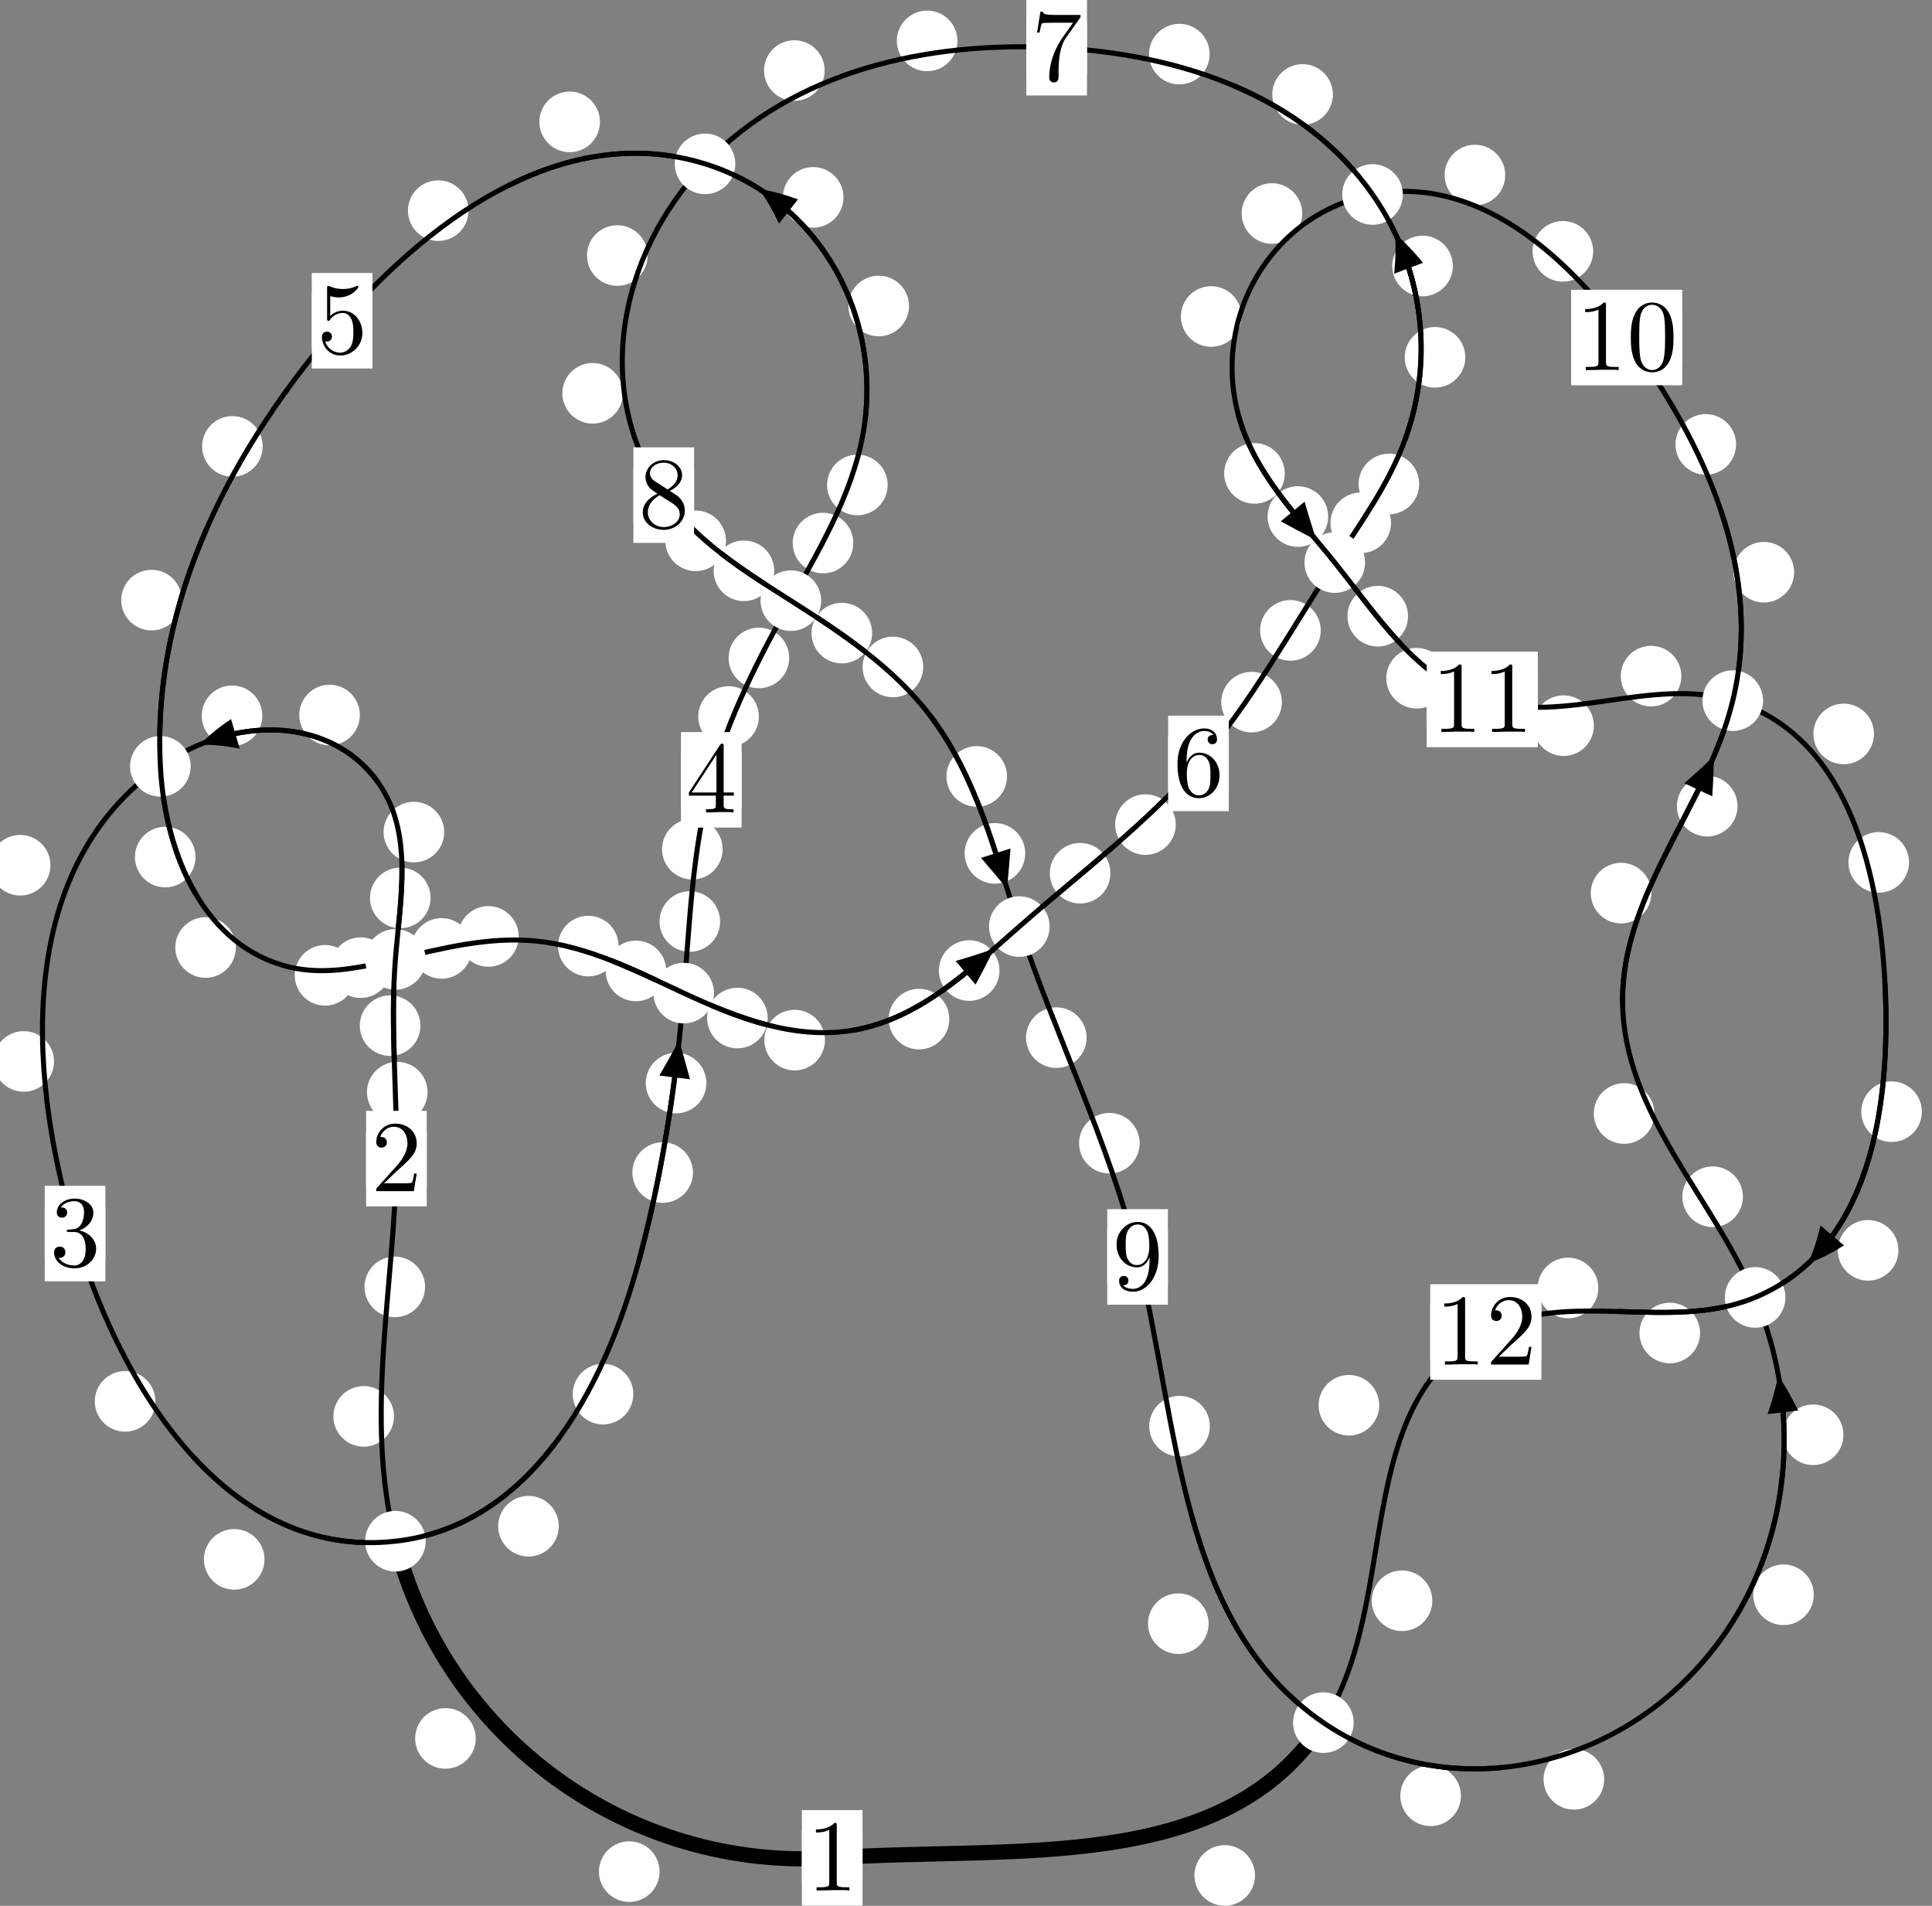 <?xml version="1.0"?>
<!-- Created by MetaPost 1.999 on 2021.07.06:0000 -->
<svg version="1.1" xmlns="http://www.w3.org/2000/svg" xmlns:xlink="http://www.w3.org/1999/xlink" width="190.568" height="187.962" viewBox="0 0 190.568 187.962">
<rect x="0" y="0" width="190.568" height="187.962" fill="#808080" stroke="none"/>
<!-- Original BoundingBox: -39.999023 -35.954391 150.569183 152.007599 -->
  <defs>
    <g transform="scale(0.01,0.01)" id="GLYPHcmr10_48">
      <path style="fill-rule: evenodd;" d="M460 -320C460 -400,455 -480,420 -554C374 -650,292 -666,250 -666C190 -666,117 -640,76 -547C44 -478,39 -400,39 -320C39 -245,43 -155,84 -79C127 2,200 22,249 22C303 22,379 1,423 -94C455 -163,460 -241,460 -320M249 -0C210 -0,151 -25,133 -121C122 -181,122 -273,122 -332C122 -396,122 -462,130 -516C149 -635,224 -644,249 -644C282 -644,348 -626,367 -527C377 -471,377 -395,377 -332C377 -257,377 -189,366 -125C351 -30,294 -0,249 -0"></path>
    </g>
    <g transform="scale(0.01,0.01)" id="GLYPHcmr10_49">
      <path style="fill-rule: evenodd;" d="M294 -640C294 -664,294 -666,271 -666C209 -602,121 -602,89 -602L89 -571C109 -571,168 -571,220 -597L220 -79C220 -43,217 -31,127 -31L95 -31L95 -0L257 -0L130 -3L217 -3L257 -3L297 -3L384 -3L419 -0L419 -31L387 -31C297 -31,294 -42,294 -79"></path>
    </g>
    <g transform="scale(0.01,0.01)" id="GLYPHcmr10_50">
      <path style="fill-rule: evenodd;" d="M127 -77L233 -180C389 -318,449 -372,449 -472C449 -586,359 -666,237 -666C124 -666,50 -574,50 -485C50 -429,100 -429,103 -429C120 -429,155 -441,155 -482C155 -508,137 -534,102 -534C94 -534,92 -534,89 -533C112 -598,166 -635,224 -635C315 -635,358 -554,358 -472C358 -392,308 -313,253 -251L61 -37C50 -26,50 -24,50 -0L421 -0L449 -174L424 -174C419 -144,412 -100,402 -85C395 -77,329 -77,307 -77"></path>
    </g>
    <g transform="scale(0.01,0.01)" id="GLYPHcmr10_51">
      <path style="fill-rule: evenodd;" d="M290 -352C372 -379,430 -449,430 -528C430 -610,342 -666,246 -666C145 -666,69 -606,69 -530C69 -497,91 -478,120 -478C151 -478,171 -500,171 -529C171 -579,124 -579,109 -579C140 -628,206 -641,242 -641C283 -641,338 -619,338 -529C338 -517,336 -459,310 -415C280 -367,246 -364,221 -363C213 -362,189 -360,182 -360C174 -359,167 -358,167 -348C167 -337,174 -337,191 -337L235 -337C317 -337,354 -269,354 -171C354 -35,285 -6,241 -6C198 -6,123 -23,88 -82C123 -77,154 -99,154 -137C154 -173,127 -193,98 -193C74 -193,42 -179,42 -135C42 -44,135 22,244 22C366 22,457 -69,457 -171C457 -253,394 -331,290 -352"></path>
    </g>
    <g transform="scale(0.01,0.01)" id="GLYPHcmr10_52">
      <path style="fill-rule: evenodd;" d="M294 -165L294 -78C294 -42,292 -31,218 -31L197 -31L197 -0L332 -0L238 -3L290 -3L332 -3L374 -3L427 -3L468 -0L468 -31L447 -31C373 -31,371 -42,371 -78L371 -165L471 -165L471 -196L371 -196L371 -651C371 -671,371 -677,355 -677C346 -677,343 -677,335 -665L28 -196L28 -165M300 -196L56 -196L300 -569"></path>
    </g>
    <g transform="scale(0.01,0.01)" id="GLYPHcmr10_53">
      <path style="fill-rule: evenodd;" d="M449 -201C449 -320,367 -420,259 -420C211 -420,168 -404,132 -369L132 -564C152 -558,185 -551,217 -551C340 -551,410 -642,410 -655C410 -661,407 -666,400 -666C399 -666,397 -666,392 -663C372 -654,323 -634,256 -634C216 -634,170 -641,123 -662C115 -665,113 -665,111 -665C101 -665,101 -657,101 -641L101 -345C101 -327,101 -319,115 -319C122 -319,124 -322,128 -328C139 -344,176 -398,257 -398C309 -398,334 -352,342 -334C358 -297,360 -258,360 -208C360 -173,360 -113,336 -71C312 -32,275 -6,229 -6C156 -6,99 -59,82 -118C85 -117,88 -116,99 -116C132 -116,149 -141,149 -165C149 -189,132 -214,99 -214C85 -214,50 -207,50 -161C50 -75,119 22,231 22C347 22,449 -74,449 -201"></path>
    </g>
    <g transform="scale(0.01,0.01)" id="GLYPHcmr10_54">
      <path style="fill-rule: evenodd;" d="M132 -328L132 -352C132 -605,256 -641,307 -641C331 -641,373 -635,395 -601C380 -601,340 -601,340 -556C340 -525,364 -510,386 -510C402 -510,432 -519,432 -558C432 -618,388 -666,305 -666C177 -666,42 -537,42 -316C42 -49,158 22,251 22C362 22,457 -72,457 -204C457 -331,368 -427,257 -427C189 -427,152 -376,132 -328M251 -6C188 -6,158 -66,152 -81C134 -128,134 -208,134 -226C134 -304,166 -404,256 -404C272 -404,318 -404,349 -342C367 -305,367 -254,367 -205C367 -157,367 -107,350 -71C320 -11,274 -6,251 -6"></path>
    </g>
    <g transform="scale(0.01,0.01)" id="GLYPHcmr10_55">
      <path style="fill-rule: evenodd;" d="M476 -609C485 -621,485 -623,485 -644L242 -644C120 -644,118 -657,114 -676L89 -676L56 -470L81 -470C84 -486,93 -549,106 -561C113 -567,191 -567,204 -567L411 -567C400 -551,321 -442,299 -409C209 -274,176 -135,176 -33C176 -23,176 22,222 22C268 22,268 -23,268 -33L268 -84C268 -139,271 -194,279 -248C283 -271,297 -357,341 -419"></path>
    </g>
    <g transform="scale(0.01,0.01)" id="GLYPHcmr10_56">
      <path style="fill-rule: evenodd;" d="M163 -457C117 -487,113 -521,113 -538C113 -599,178 -641,249 -641C322 -641,386 -589,386 -517C386 -460,347 -412,287 -377M309 -362C381 -399,430 -451,430 -517C430 -609,341 -666,250 -666C150 -666,69 -592,69 -499C69 -481,71 -436,113 -389C124 -377,161 -352,186 -335C128 -306,42 -250,42 -151C42 -45,144 22,249 22C362 22,457 -61,457 -168C457 -204,446 -249,408 -291C389 -312,373 -322,309 -362M209 -320L332 -242C360 -223,407 -193,407 -132C407 -58,332 -6,250 -6C164 -6,92 -68,92 -151C92 -209,124 -273,209 -320"></path>
    </g>
    <g transform="scale(0.01,0.01)" id="GLYPHcmr10_57">
      <path style="fill-rule: evenodd;" d="M367 -318L367 -286C367 -52,263 -6,205 -6C188 -6,134 -8,107 -42C151 -42,159 -71,159 -88C159 -119,135 -134,113 -134C97 -134,67 -125,67 -86C67 -19,121 22,206 22C335 22,457 -114,457 -329C457 -598,342 -666,253 -666C198 -666,149 -648,106 -603C65 -558,42 -516,42 -441C42 -316,130 -218,242 -218C303 -218,344 -260,367 -318M243 -241C227 -241,181 -241,150 -304C132 -341,132 -391,132 -440C132 -494,132 -541,153 -578C180 -628,218 -641,253 -641C299 -641,332 -607,349 -562C361 -530,365 -467,365 -421C365 -338,331 -241,243 -241"></path>
    </g>
  </defs>
  <path d="M65.056 184.587C65.056 183.795,64.741 183.034,64.181 182.474C63.62 181.914,62.86 181.599,62.068 181.599C61.275 181.599,60.515 181.914,59.954 182.474C59.394 183.034,59.079 183.795,59.079 184.587C59.079 185.38,59.394 186.14,59.954 186.701C60.515 187.261,61.275 187.576,62.068 187.576C62.86 187.576,63.62 187.261,64.181 186.701C64.741 186.14,65.056 185.38,65.056 184.587Z" style="fill: rgb(100%,100%,100%);stroke: none;"></path>
  <path d="M85.075 183.23C85.075 182.437,84.76 181.677,84.199 181.117C83.639 180.556,82.879 180.241,82.086 180.241C81.293 180.241,80.533 180.556,79.973 181.117C79.412 181.677,79.097 182.437,79.097 183.23C79.097 184.023,79.412 184.783,79.973 185.343C80.533 185.904,81.293 186.219,82.086 186.219C82.879 186.219,83.639 185.904,84.199 185.343C84.76 184.783,85.075 184.023,85.075 183.23Z" style="fill: rgb(100%,100%,100%);stroke: none;"></path>
  <path d="M38.862 139.689C38.862 138.896,38.547 138.136,37.987 137.575C37.426 137.015,36.666 136.7,35.873 136.7C35.081 136.7,34.321 137.015,33.76 137.575C33.2 138.136,32.885 138.896,32.885 139.689C32.885 140.481,33.2 141.242,33.76 141.802C34.321 142.363,35.081 142.677,35.873 142.677C36.666 142.677,37.426 142.363,37.987 141.802C38.547 141.242,38.862 140.481,38.862 139.689Z" style="fill: rgb(100%,100%,100%);stroke: none;"></path>
  <path d="M46.927 171.447C46.927 170.654,46.612 169.894,46.052 169.334C45.492 168.773,44.731 168.458,43.939 168.458C43.146 168.458,42.386 168.773,41.825 169.334C41.265 169.894,40.95 170.654,40.95 171.447C40.95 172.24,41.265 173,41.825 173.56C42.386 174.121,43.146 174.436,43.939 174.436C44.731 174.436,45.492 174.121,46.052 173.56C46.612 173,46.927 172.24,46.927 171.447Z" style="fill: rgb(100%,100%,100%);stroke: none;"></path>
  <path d="M42.174 107.712C42.174 106.92,41.859 106.16,41.298 105.599C40.738 105.039,39.978 104.724,39.185 104.724C38.392 104.724,37.632 105.039,37.072 105.599C36.511 106.16,36.196 106.92,36.196 107.712C36.196 108.505,36.511 109.265,37.072 109.826C37.632 110.386,38.392 110.701,39.185 110.701C39.978 110.701,40.738 110.386,41.298 109.826C41.859 109.265,42.174 108.505,42.174 107.712Z" style="fill: rgb(100%,100%,100%);stroke: none;"></path>
  <path d="M41.929 126.919C41.929 126.126,41.615 125.366,41.054 124.805C40.494 124.245,39.733 123.93,38.941 123.93C38.148 123.93,37.388 124.245,36.827 124.805C36.267 125.366,35.952 126.126,35.952 126.919C35.952 127.711,36.267 128.471,36.827 129.032C37.388 129.592,38.148 129.907,38.941 129.907C39.733 129.907,40.494 129.592,41.054 129.032C41.615 128.471,41.929 127.711,41.929 126.919Z" style="fill: rgb(100%,100%,100%);stroke: none;"></path>
  <path d="M42.472 88.553C42.472 87.76,42.157 87,41.597 86.44C41.036 85.879,40.276 85.564,39.483 85.564C38.691 85.564,37.93 85.879,37.37 86.44C36.81 87,36.495 87.76,36.495 88.553C36.495 89.346,36.81 90.106,37.37 90.666C37.93 91.227,38.691 91.542,39.483 91.542C40.276 91.542,41.036 91.227,41.597 90.666C42.157 90.106,42.472 89.346,42.472 88.553Z" style="fill: rgb(100%,100%,100%);stroke: none;"></path>
  <path d="M41.468 101.155C41.468 100.362,41.153 99.602,40.593 99.041C40.032 98.481,39.272 98.166,38.479 98.166C37.687 98.166,36.926 98.481,36.366 99.041C35.805 99.602,35.491 100.362,35.491 101.155C35.491 101.947,35.805 102.708,36.366 103.268C36.926 103.829,37.687 104.143,38.479 104.143C39.272 104.143,40.032 103.829,40.593 103.268C41.153 102.708,41.468 101.947,41.468 101.155Z" style="fill: rgb(100%,100%,100%);stroke: none;"></path>
  <path d="M35.496 70.518C35.496 69.725,35.181 68.965,34.621 68.404C34.06 67.844,33.3 67.529,32.507 67.529C31.715 67.529,30.955 67.844,30.394 68.404C29.834 68.965,29.519 69.725,29.519 70.518C29.519 71.31,29.834 72.071,30.394 72.631C30.955 73.191,31.715 73.506,32.507 73.506C33.3 73.506,34.06 73.191,34.621 72.631C35.181 72.071,35.496 71.31,35.496 70.518Z" style="fill: rgb(100%,100%,100%);stroke: none;"></path>
  <path d="M43.812 82.066C43.812 81.273,43.498 80.513,42.937 79.952C42.377 79.392,41.616 79.077,40.824 79.077C40.031 79.077,39.271 79.392,38.71 79.952C38.15 80.513,37.835 81.273,37.835 82.066C37.835 82.858,38.15 83.619,38.71 84.179C39.271 84.74,40.031 85.054,40.824 85.054C41.616 85.054,42.377 84.74,42.937 84.179C43.498 83.619,43.812 82.858,43.812 82.066Z" style="fill: rgb(100%,100%,100%);stroke: none;"></path>
  <path d="M4.978 85.332C4.978 84.539,4.664 83.779,4.103 83.218C3.543 82.658,2.782 82.343,1.99 82.343C1.197 82.343,0.437 82.658,-0.124 83.218C-0.684 83.779,-0.999 84.539,-0.999 85.332C-0.999 86.124,-0.684 86.885,-0.124 87.445C0.437 88.005,1.197 88.32,1.99 88.32C2.782 88.32,3.543 88.005,4.103 87.445C4.664 86.885,4.978 86.124,4.978 85.332Z" style="fill: rgb(100%,100%,100%);stroke: none;"></path>
  <path d="M25.877 70.595C25.877 69.803,25.562 69.042,25.002 68.482C24.441 67.921,23.681 67.606,22.889 67.606C22.096 67.606,21.336 67.921,20.775 68.482C20.215 69.042,19.9 69.803,19.9 70.595C19.9 71.388,20.215 72.148,20.775 72.709C21.336 73.269,22.096 73.584,22.889 73.584C23.681 73.584,24.441 73.269,25.002 72.709C25.562 72.148,25.877 71.388,25.877 70.595Z" style="fill: rgb(100%,100%,100%);stroke: none;"></path>
  <path d="M15.327 138.208C15.327 137.415,15.012 136.655,14.452 136.094C13.891 135.534,13.131 135.219,12.339 135.219C11.546 135.219,10.786 135.534,10.225 136.094C9.665 136.655,9.35 137.415,9.35 138.208C9.35 139,9.665 139.761,10.225 140.321C10.786 140.882,11.546 141.196,12.339 141.196C13.131 141.196,13.891 140.882,14.452 140.321C15.012 139.761,15.327 139,15.327 138.208Z" style="fill: rgb(100%,100%,100%);stroke: none;"></path>
  <path d="M5.327 104.681C5.327 103.889,5.013 103.129,4.452 102.568C3.892 102.008,3.131 101.693,2.339 101.693C1.546 101.693,0.786 102.008,0.225 102.568C-0.335 103.129,-0.65 103.889,-0.65 104.681C-0.65 105.474,-0.335 106.234,0.225 106.795C0.786 107.355,1.546 107.67,2.339 107.67C3.131 107.67,3.892 107.355,4.452 106.795C5.013 106.234,5.327 105.474,5.327 104.681Z" style="fill: rgb(100%,100%,100%);stroke: none;"></path>
  <path d="M55.116 150.522C55.116 149.729,54.801 148.969,54.241 148.408C53.68 147.848,52.92 147.533,52.127 147.533C51.335 147.533,50.574 147.848,50.014 148.408C49.453 148.969,49.138 149.729,49.138 150.522C49.138 151.314,49.453 152.074,50.014 152.635C50.574 153.195,51.335 153.51,52.127 153.51C52.92 153.51,53.68 153.195,54.241 152.635C54.801 152.074,55.116 151.314,55.116 150.522Z" style="fill: rgb(100%,100%,100%);stroke: none;"></path>
  <path d="M26.089 153.791C26.089 152.998,25.774 152.238,25.213 151.677C24.653 151.117,23.893 150.802,23.1 150.802C22.307 150.802,21.547 151.117,20.987 151.677C20.426 152.238,20.111 152.998,20.111 153.791C20.111 154.583,20.426 155.343,20.987 155.904C21.547 156.464,22.307 156.779,23.1 156.779C23.893 156.779,24.653 156.464,25.213 155.904C25.774 155.343,26.089 154.583,26.089 153.791Z" style="fill: rgb(100%,100%,100%);stroke: none;"></path>
  <path d="M68.352 115.641C68.352 114.849,68.037 114.089,67.476 113.528C66.916 112.968,66.156 112.653,65.363 112.653C64.57 112.653,63.81 112.968,63.25 113.528C62.689 114.089,62.374 114.849,62.374 115.641C62.374 116.434,62.689 117.194,63.25 117.755C63.81 118.315,64.57 118.63,65.363 118.63C66.156 118.63,66.916 118.315,67.476 117.755C68.037 117.194,68.352 116.434,68.352 115.641Z" style="fill: rgb(100%,100%,100%);stroke: none;"></path>
  <path d="M62.47 137.495C62.47 136.702,62.155 135.942,61.594 135.382C61.034 134.821,60.274 134.506,59.481 134.506C58.688 134.506,57.928 134.821,57.368 135.382C56.807 135.942,56.492 136.702,56.492 137.495C56.492 138.288,56.807 139.048,57.368 139.608C57.928 140.169,58.688 140.484,59.481 140.484C60.274 140.484,61.034 140.169,61.594 139.608C62.155 139.048,62.47 138.288,62.47 137.495Z" style="fill: rgb(100%,100%,100%);stroke: none;"></path>
  <path d="M71.031 90.884C71.031 90.092,70.716 89.331,70.156 88.771C69.595 88.21,68.835 87.896,68.043 87.896C67.25 87.896,66.49 88.21,65.929 88.771C65.369 89.331,65.054 90.092,65.054 90.884C65.054 91.677,65.369 92.437,65.929 92.998C66.49 93.558,67.25 93.873,68.043 93.873C68.835 93.873,69.595 93.558,70.156 92.998C70.716 92.437,71.031 91.677,71.031 90.884Z" style="fill: rgb(100%,100%,100%);stroke: none;"></path>
  <path d="M69.676 106.816C69.676 106.023,69.361 105.263,68.8 104.703C68.24 104.142,67.48 103.827,66.687 103.827C65.894 103.827,65.134 104.142,64.574 104.703C64.013 105.263,63.698 106.023,63.698 106.816C63.698 107.609,64.013 108.369,64.574 108.929C65.134 109.49,65.894 109.805,66.687 109.805C67.48 109.805,68.24 109.49,68.8 108.929C69.361 108.369,69.676 107.609,69.676 106.816Z" style="fill: rgb(100%,100%,100%);stroke: none;"></path>
  <path d="M74.853 70.665C74.853 69.873,74.538 69.112,73.977 68.552C73.417 67.991,72.656 67.676,71.864 67.676C71.071 67.676,70.311 67.991,69.75 68.552C69.19 69.112,68.875 69.873,68.875 70.665C68.875 71.458,69.19 72.218,69.75 72.779C70.311 73.339,71.071 73.654,71.864 73.654C72.656 73.654,73.417 73.339,73.977 72.779C74.538 72.218,74.853 71.458,74.853 70.665Z" style="fill: rgb(100%,100%,100%);stroke: none;"></path>
  <path d="M71.28 83.75C71.28 82.958,70.965 82.198,70.405 81.637C69.844 81.077,69.084 80.762,68.292 80.762C67.499 80.762,66.739 81.077,66.178 81.637C65.618 82.198,65.303 82.958,65.303 83.75C65.303 84.543,65.618 85.303,66.178 85.864C66.739 86.424,67.499 86.739,68.292 86.739C69.084 86.739,69.844 86.424,70.405 85.864C70.965 85.303,71.28 84.543,71.28 83.75Z" style="fill: rgb(100%,100%,100%);stroke: none;"></path>
  <path d="M84.167 53.557C84.167 52.764,83.852 52.004,83.292 51.444C82.732 50.883,81.971 50.568,81.179 50.568C80.386 50.568,79.626 50.883,79.065 51.444C78.505 52.004,78.19 52.764,78.19 53.557C78.19 54.35,78.505 55.11,79.065 55.67C79.626 56.231,80.386 56.546,81.179 56.546C81.971 56.546,82.732 56.231,83.292 55.67C83.852 55.11,84.167 54.35,84.167 53.557Z" style="fill: rgb(100%,100%,100%);stroke: none;"></path>
  <path d="M77.844 64.887C77.844 64.094,77.529 63.334,76.969 62.774C76.408 62.213,75.648 61.898,74.856 61.898C74.063 61.898,73.303 62.213,72.742 62.774C72.182 63.334,71.867 64.094,71.867 64.887C71.867 65.68,72.182 66.44,72.742 67C73.303 67.561,74.063 67.876,74.856 67.876C75.648 67.876,76.408 67.561,76.969 67C77.529 66.44,77.844 65.68,77.844 64.887Z" style="fill: rgb(100%,100%,100%);stroke: none;"></path>
  <path d="M89.663 30.178C89.663 29.386,89.348 28.625,88.787 28.065C88.227 27.505,87.467 27.19,86.674 27.19C85.881 27.19,85.121 27.505,84.561 28.065C84 28.625,83.685 29.386,83.685 30.178C83.685 30.971,84 31.731,84.561 32.292C85.121 32.852,85.881 33.167,86.674 33.167C87.467 33.167,88.227 32.852,88.787 32.292C89.348 31.731,89.663 30.971,89.663 30.178Z" style="fill: rgb(100%,100%,100%);stroke: none;"></path>
  <path d="M87.558 47.829C87.558 47.036,87.243 46.276,86.683 45.716C86.122 45.155,85.362 44.84,84.569 44.84C83.777 44.84,83.016 45.155,82.456 45.716C81.896 46.276,81.581 47.036,81.581 47.829C81.581 48.622,81.896 49.382,82.456 49.942C83.016 50.503,83.777 50.818,84.569 50.818C85.362 50.818,86.122 50.503,86.683 49.942C87.243 49.382,87.558 48.622,87.558 47.829Z" style="fill: rgb(100%,100%,100%);stroke: none;"></path>
  <path d="M59.179 12.02C59.179 11.227,58.864 10.467,58.304 9.906C57.743 9.346,56.983 9.031,56.191 9.031C55.398 9.031,54.638 9.346,54.077 9.906C53.517 10.467,53.202 11.227,53.202 12.02C53.202 12.812,53.517 13.573,54.077 14.133C54.638 14.694,55.398 15.009,56.191 15.009C56.983 15.009,57.743 14.694,58.304 14.133C58.864 13.573,59.179 12.812,59.179 12.02Z" style="fill: rgb(100%,100%,100%);stroke: none;"></path>
  <path d="M83.2 19.467C83.2 18.674,82.885 17.914,82.324 17.353C81.764 16.793,81.004 16.478,80.211 16.478C79.418 16.478,78.658 16.793,78.098 17.353C77.537 17.914,77.222 18.674,77.222 19.467C77.222 20.259,77.537 21.019,78.098 21.58C78.658 22.14,79.418 22.455,80.211 22.455C81.004 22.455,81.764 22.14,82.324 21.58C82.885 21.019,83.2 20.259,83.2 19.467Z" style="fill: rgb(100%,100%,100%);stroke: none;"></path>
  <path d="M25.912 44.026C25.912 43.233,25.597 42.473,25.037 41.912C24.476 41.352,23.716 41.037,22.923 41.037C22.131 41.037,21.37 41.352,20.81 41.912C20.249 42.473,19.934 43.233,19.934 44.026C19.934 44.818,20.249 45.578,20.81 46.139C21.37 46.699,22.131 47.014,22.923 47.014C23.716 47.014,24.476 46.699,25.037 46.139C25.597 45.578,25.912 44.818,25.912 44.026Z" style="fill: rgb(100%,100%,100%);stroke: none;"></path>
  <path d="M46.216 20.774C46.216 19.982,45.901 19.222,45.341 18.661C44.78 18.101,44.02 17.786,43.227 17.786C42.435 17.786,41.674 18.101,41.114 18.661C40.553 19.222,40.239 19.982,40.239 20.774C40.239 21.567,40.553 22.327,41.114 22.888C41.674 23.448,42.435 23.763,43.227 23.763C44.02 23.763,44.78 23.448,45.341 22.888C45.901 22.327,46.216 21.567,46.216 20.774Z" style="fill: rgb(100%,100%,100%);stroke: none;"></path>
  <path d="M19.286 84.527C19.286 83.735,18.971 82.975,18.41 82.414C17.85 81.854,17.089 81.539,16.297 81.539C15.504 81.539,14.744 81.854,14.183 82.414C13.623 82.975,13.308 83.735,13.308 84.527C13.308 85.32,13.623 86.08,14.183 86.641C14.744 87.201,15.504 87.516,16.297 87.516C17.089 87.516,17.85 87.201,18.41 86.641C18.971 86.08,19.286 85.32,19.286 84.527Z" style="fill: rgb(100%,100%,100%);stroke: none;"></path>
  <path d="M17.935 59.184C17.935 58.392,17.62 57.632,17.06 57.071C16.499 56.511,15.739 56.196,14.946 56.196C14.154 56.196,13.393 56.511,12.833 57.071C12.272 57.632,11.957 58.392,11.957 59.184C11.957 59.977,12.272 60.737,12.833 61.298C13.393 61.858,14.154 62.173,14.946 62.173C15.739 62.173,16.499 61.858,17.06 61.298C17.62 60.737,17.935 59.977,17.935 59.184Z" style="fill: rgb(100%,100%,100%);stroke: none;"></path>
  <path d="M35.05 96.19C35.05 95.398,34.735 94.637,34.175 94.077C33.614 93.517,32.854 93.202,32.061 93.202C31.269 93.202,30.509 93.517,29.948 94.077C29.388 94.637,29.073 95.398,29.073 96.19C29.073 96.983,29.388 97.743,29.948 98.304C30.509 98.864,31.269 99.179,32.061 99.179C32.854 99.179,33.614 98.864,34.175 98.304C34.735 97.743,35.05 96.983,35.05 96.19Z" style="fill: rgb(100%,100%,100%);stroke: none;"></path>
  <path d="M23.267 93.447C23.267 92.654,22.952 91.894,22.392 91.334C21.831 90.773,21.071 90.458,20.279 90.458C19.486 90.458,18.726 90.773,18.165 91.334C17.605 91.894,17.29 92.654,17.29 93.447C17.29 94.24,17.605 95,18.165 95.56C18.726 96.121,19.486 96.436,20.279 96.436C21.071 96.436,21.831 96.121,22.392 95.56C22.952 95,23.267 94.24,23.267 93.447Z" style="fill: rgb(100%,100%,100%);stroke: none;"></path>
  <path d="M46.548 93.534C46.548 92.742,46.233 91.982,45.672 91.421C45.112 90.861,44.352 90.546,43.559 90.546C42.766 90.546,42.006 90.861,41.446 91.421C40.885 91.982,40.57 92.742,40.57 93.534C40.57 94.327,40.885 95.087,41.446 95.648C42.006 96.208,42.766 96.523,43.559 96.523C44.352 96.523,45.112 96.208,45.672 95.648C46.233 95.087,46.548 94.327,46.548 93.534Z" style="fill: rgb(100%,100%,100%);stroke: none;"></path>
  <path d="M38.571 95.432C38.571 94.639,38.256 93.879,37.696 93.319C37.135 92.758,36.375 92.443,35.583 92.443C34.79 92.443,34.03 92.758,33.469 93.319C32.909 93.879,32.594 94.639,32.594 95.432C32.594 96.225,32.909 96.985,33.469 97.545C34.03 98.106,34.79 98.421,35.583 98.421C36.375 98.421,37.135 98.106,37.696 97.545C38.256 96.985,38.571 96.225,38.571 95.432Z" style="fill: rgb(100%,100%,100%);stroke: none;"></path>
  <path d="M61.017 93.305C61.017 92.513,60.702 91.753,60.142 91.192C59.581 90.632,58.821 90.317,58.028 90.317C57.236 90.317,56.476 90.632,55.915 91.192C55.355 91.753,55.04 92.513,55.04 93.305C55.04 94.098,55.355 94.858,55.915 95.419C56.476 95.979,57.236 96.294,58.028 96.294C58.821 96.294,59.581 95.979,60.142 95.419C60.702 94.858,61.017 94.098,61.017 93.305Z" style="fill: rgb(100%,100%,100%);stroke: none;"></path>
  <path d="M51.16 92.353C51.16 91.56,50.845 90.8,50.284 90.24C49.724 89.679,48.964 89.364,48.171 89.364C47.378 89.364,46.618 89.679,46.058 90.24C45.497 90.8,45.182 91.56,45.182 92.353C45.182 93.146,45.497 93.906,46.058 94.466C46.618 95.027,47.378 95.342,48.171 95.342C48.964 95.342,49.724 95.027,50.284 94.466C50.845 93.906,51.16 93.146,51.16 92.353Z" style="fill: rgb(100%,100%,100%);stroke: none;"></path>
  <path d="M75.725 100.403C75.725 99.61,75.41 98.85,74.85 98.289C74.289 97.729,73.529 97.414,72.736 97.414C71.944 97.414,71.183 97.729,70.623 98.289C70.062 98.85,69.747 99.61,69.747 100.403C69.747 101.195,70.062 101.955,70.623 102.516C71.183 103.076,71.944 103.391,72.736 103.391C73.529 103.391,74.289 103.076,74.85 102.516C75.41 101.955,75.725 101.195,75.725 100.403Z" style="fill: rgb(100%,100%,100%);stroke: none;"></path>
  <path d="M65.717 95.755C65.717 94.962,65.402 94.202,64.842 93.641C64.281 93.081,63.521 92.766,62.729 92.766C61.936 92.766,61.176 93.081,60.615 93.641C60.055 94.202,59.74 94.962,59.74 95.755C59.74 96.547,60.055 97.307,60.615 97.868C61.176 98.428,61.936 98.743,62.729 98.743C63.521 98.743,64.281 98.428,64.842 97.868C65.402 97.307,65.717 96.547,65.717 95.755Z" style="fill: rgb(100%,100%,100%);stroke: none;"></path>
  <path d="M93.639 100.509C93.639 99.716,93.324 98.956,92.763 98.396C92.203 97.835,91.443 97.52,90.65 97.52C89.857 97.52,89.097 97.835,88.537 98.396C87.976 98.956,87.661 99.716,87.661 100.509C87.661 101.302,87.976 102.062,88.537 102.622C89.097 103.183,89.857 103.498,90.65 103.498C91.443 103.498,92.203 103.183,92.763 102.622C93.324 102.062,93.639 101.302,93.639 100.509Z" style="fill: rgb(100%,100%,100%);stroke: none;"></path>
  <path d="M81.371 102.579C81.371 101.786,81.056 101.026,80.496 100.466C79.935 99.905,79.175 99.59,78.383 99.59C77.59 99.59,76.83 99.905,76.269 100.466C75.709 101.026,75.394 101.786,75.394 102.579C75.394 103.372,75.709 104.132,76.269 104.692C76.83 105.253,77.59 105.568,78.383 105.568C79.175 105.568,79.935 105.253,80.496 104.692C81.056 104.132,81.371 103.372,81.371 102.579Z" style="fill: rgb(100%,100%,100%);stroke: none;"></path>
  <path d="M109.529 86.121C109.529 85.328,109.214 84.568,108.654 84.007C108.093 83.447,107.333 83.132,106.54 83.132C105.748 83.132,104.988 83.447,104.427 84.007C103.867 84.568,103.552 85.328,103.552 86.121C103.552 86.913,103.867 87.673,104.427 88.234C104.988 88.794,105.748 89.109,106.54 89.109C107.333 89.109,108.093 88.794,108.654 88.234C109.214 87.673,109.529 86.913,109.529 86.121Z" style="fill: rgb(100%,100%,100%);stroke: none;"></path>
  <path d="M98.587 95.718C98.587 94.926,98.272 94.166,97.711 93.605C97.151 93.045,96.39 92.73,95.598 92.73C94.805 92.73,94.045 93.045,93.484 93.605C92.924 94.166,92.609 94.926,92.609 95.718C92.609 96.511,92.924 97.271,93.484 97.832C94.045 98.392,94.805 98.707,95.598 98.707C96.39 98.707,97.151 98.392,97.711 97.832C98.272 97.271,98.587 96.511,98.587 95.718Z" style="fill: rgb(100%,100%,100%);stroke: none;"></path>
  <path d="M126.44 69.246C126.44 68.453,126.125 67.693,125.564 67.133C125.004 66.572,124.244 66.257,123.451 66.257C122.658 66.257,121.898 66.572,121.338 67.133C120.777 67.693,120.462 68.453,120.462 69.246C120.462 70.039,120.777 70.799,121.338 71.359C121.898 71.92,122.658 72.235,123.451 72.235C124.244 72.235,125.004 71.92,125.564 71.359C126.125 70.799,126.44 70.039,126.44 69.246Z" style="fill: rgb(100%,100%,100%);stroke: none;"></path>
  <path d="M115.976 81.324C115.976 80.532,115.661 79.771,115.1 79.211C114.54 78.65,113.78 78.336,112.987 78.336C112.194 78.336,111.434 78.65,110.874 79.211C110.313 79.771,109.998 80.532,109.998 81.324C109.998 82.117,110.313 82.877,110.874 83.438C111.434 83.998,112.194 84.313,112.987 84.313C113.78 84.313,114.54 83.998,115.1 83.438C115.661 82.877,115.976 82.117,115.976 81.324Z" style="fill: rgb(100%,100%,100%);stroke: none;"></path>
  <path d="M137.21 51.565C137.21 50.772,136.895 50.012,136.335 49.451C135.774 48.891,135.014 48.576,134.221 48.576C133.429 48.576,132.669 48.891,132.108 49.451C131.548 50.012,131.233 50.772,131.233 51.565C131.233 52.357,131.548 53.118,132.108 53.678C132.669 54.239,133.429 54.553,134.221 54.553C135.014 54.553,135.774 54.239,136.335 53.678C136.895 53.118,137.21 52.357,137.21 51.565Z" style="fill: rgb(100%,100%,100%);stroke: none;"></path>
  <path d="M130.273 62.17C130.273 61.377,129.958 60.617,129.397 60.057C128.837 59.496,128.077 59.181,127.284 59.181C126.491 59.181,125.731 59.496,125.171 60.057C124.61 60.617,124.295 61.377,124.295 62.17C124.295 62.963,124.61 63.723,125.171 64.283C125.731 64.844,126.491 65.159,127.284 65.159C128.077 65.159,128.837 64.844,129.397 64.283C129.958 63.723,130.273 62.963,130.273 62.17Z" style="fill: rgb(100%,100%,100%);stroke: none;"></path>
  <path d="M144.534 35.24C144.534 34.447,144.219 33.687,143.658 33.127C143.098 32.566,142.338 32.251,141.545 32.251C140.752 32.251,139.992 32.566,139.432 33.127C138.871 33.687,138.556 34.447,138.556 35.24C138.556 36.033,138.871 36.793,139.432 37.353C139.992 37.914,140.752 38.229,141.545 38.229C142.338 38.229,143.098 37.914,143.658 37.353C144.219 36.793,144.534 36.033,144.534 35.24Z" style="fill: rgb(100%,100%,100%);stroke: none;"></path>
  <path d="M139.986 47.732C139.986 46.939,139.671 46.179,139.11 45.618C138.55 45.058,137.79 44.743,136.997 44.743C136.204 44.743,135.444 45.058,134.884 45.618C134.323 46.179,134.008 46.939,134.008 47.732C134.008 48.524,134.323 49.284,134.884 49.845C135.444 50.405,136.204 50.72,136.997 50.72C137.79 50.72,138.55 50.405,139.11 49.845C139.671 49.284,139.986 48.524,139.986 47.732Z" style="fill: rgb(100%,100%,100%);stroke: none;"></path>
  <path d="M131.474 9.314C131.474 8.522,131.159 7.762,130.598 7.201C130.038 6.641,129.278 6.326,128.485 6.326C127.692 6.326,126.932 6.641,126.372 7.201C125.811 7.762,125.496 8.522,125.496 9.314C125.496 10.107,125.811 10.867,126.372 11.428C126.932 11.988,127.692 12.303,128.485 12.303C129.278 12.303,130.038 11.988,130.598 11.428C131.159 10.867,131.474 10.107,131.474 9.314Z" style="fill: rgb(100%,100%,100%);stroke: none;"></path>
  <path d="M143.305 26.232C143.305 25.439,142.99 24.679,142.43 24.119C141.869 23.558,141.109 23.243,140.316 23.243C139.524 23.243,138.764 23.558,138.203 24.119C137.643 24.679,137.328 25.439,137.328 26.232C137.328 27.025,137.643 27.785,138.203 28.345C138.764 28.906,139.524 29.221,140.316 29.221C141.109 29.221,141.869 28.906,142.43 28.345C142.99 27.785,143.305 27.025,143.305 26.232Z" style="fill: rgb(100%,100%,100%);stroke: none;"></path>
  <path d="M94.439 4.033C94.439 3.24,94.124 2.48,93.564 1.92C93.003 1.359,92.243 1.044,91.45 1.044C90.658 1.044,89.897 1.359,89.337 1.92C88.776 2.48,88.462 3.24,88.462 4.033C88.462 4.826,88.776 5.586,89.337 6.146C89.897 6.707,90.658 7.022,91.45 7.022C92.243 7.022,93.003 6.707,93.564 6.146C94.124 5.586,94.439 4.826,94.439 4.033Z" style="fill: rgb(100%,100%,100%);stroke: none;"></path>
  <path d="M119.316 5.337C119.316 4.544,119.001 3.784,118.44 3.224C117.88 2.663,117.12 2.348,116.327 2.348C115.534 2.348,114.774 2.663,114.214 3.224C113.653 3.784,113.338 4.544,113.338 5.337C113.338 6.13,113.653 6.89,114.214 7.45C114.774 8.011,115.534 8.326,116.327 8.326C117.12 8.326,117.88 8.011,118.44 7.45C119.001 6.89,119.316 6.13,119.316 5.337Z" style="fill: rgb(100%,100%,100%);stroke: none;"></path>
  <path d="M63.877 25.201C63.877 24.409,63.562 23.648,63.002 23.088C62.441 22.527,61.681 22.213,60.888 22.213C60.096 22.213,59.335 22.527,58.775 23.088C58.214 23.648,57.899 24.409,57.899 25.201C57.899 25.994,58.214 26.754,58.775 27.315C59.335 27.875,60.096 28.19,60.888 28.19C61.681 28.19,62.441 27.875,63.002 27.315C63.562 26.754,63.877 25.994,63.877 25.201Z" style="fill: rgb(100%,100%,100%);stroke: none;"></path>
  <path d="M81.341 6.957C81.341 6.165,81.026 5.404,80.465 4.844C79.905 4.284,79.144 3.969,78.352 3.969C77.559 3.969,76.799 4.284,76.238 4.844C75.678 5.404,75.363 6.165,75.363 6.957C75.363 7.75,75.678 8.51,76.238 9.071C76.799 9.631,77.559 9.946,78.352 9.946C79.144 9.946,79.905 9.631,80.465 9.071C81.026 8.51,81.341 7.75,81.341 6.957Z" style="fill: rgb(100%,100%,100%);stroke: none;"></path>
  <path d="M71.608 53.337C71.608 52.544,71.293 51.784,70.732 51.224C70.172 50.663,69.412 50.348,68.619 50.348C67.826 50.348,67.066 50.663,66.506 51.224C65.945 51.784,65.63 52.544,65.63 53.337C65.63 54.13,65.945 54.89,66.506 55.45C67.066 56.011,67.826 56.326,68.619 56.326C69.412 56.326,70.172 56.011,70.732 55.45C71.293 54.89,71.608 54.13,71.608 53.337Z" style="fill: rgb(100%,100%,100%);stroke: none;"></path>
  <path d="M61.446 38.789C61.446 37.996,61.131 37.236,60.57 36.676C60.01 36.115,59.249 35.8,58.457 35.8C57.664 35.8,56.904 36.115,56.343 36.676C55.783 37.236,55.468 37.996,55.468 38.789C55.468 39.582,55.783 40.342,56.343 40.902C56.904 41.463,57.664 41.778,58.457 41.778C59.249 41.778,60.01 41.463,60.57 40.902C61.131 40.342,61.446 39.582,61.446 38.789Z" style="fill: rgb(100%,100%,100%);stroke: none;"></path>
  <path d="M86.024 62.437C86.024 61.645,85.71 60.884,85.149 60.324C84.589 59.764,83.828 59.449,83.036 59.449C82.243 59.449,81.483 59.764,80.922 60.324C80.362 60.884,80.047 61.645,80.047 62.437C80.047 63.23,80.362 63.99,80.922 64.551C81.483 65.111,82.243 65.426,83.036 65.426C83.828 65.426,84.589 65.111,85.149 64.551C85.71 63.99,86.024 63.23,86.024 62.437Z" style="fill: rgb(100%,100%,100%);stroke: none;"></path>
  <path d="M76.367 56.295C76.367 55.503,76.052 54.743,75.492 54.182C74.932 53.622,74.171 53.307,73.379 53.307C72.586 53.307,71.826 53.622,71.265 54.182C70.705 54.743,70.39 55.503,70.39 56.295C70.39 57.088,70.705 57.848,71.265 58.409C71.826 58.969,72.586 59.284,73.379 59.284C74.171 59.284,74.932 58.969,75.492 58.409C76.052 57.848,76.367 57.088,76.367 56.295Z" style="fill: rgb(100%,100%,100%);stroke: none;"></path>
  <path d="M99.332 76.575C99.332 75.782,99.017 75.022,98.456 74.462C97.896 73.901,97.136 73.586,96.343 73.586C95.55 73.586,94.79 73.901,94.23 74.462C93.669 75.022,93.354 75.782,93.354 76.575C93.354 77.368,93.669 78.128,94.23 78.688C94.79 79.249,95.55 79.564,96.343 79.564C97.136 79.564,97.896 79.249,98.456 78.688C99.017 78.128,99.332 77.368,99.332 76.575Z" style="fill: rgb(100%,100%,100%);stroke: none;"></path>
  <path d="M91.063 65.779C91.063 64.986,90.748 64.226,90.187 63.666C89.627 63.105,88.867 62.79,88.074 62.79C87.281 62.79,86.521 63.105,85.961 63.666C85.4 64.226,85.085 64.986,85.085 65.779C85.085 66.572,85.4 67.332,85.961 67.892C86.521 68.453,87.281 68.768,88.074 68.768C88.867 68.768,89.627 68.453,90.187 67.892C90.748 67.332,91.063 66.572,91.063 65.779Z" style="fill: rgb(100%,100%,100%);stroke: none;"></path>
  <path d="M107.182 102.336C107.182 101.544,106.867 100.784,106.307 100.223C105.746 99.663,104.986 99.348,104.194 99.348C103.401 99.348,102.641 99.663,102.08 100.223C101.52 100.784,101.205 101.544,101.205 102.336C101.205 103.129,101.52 103.889,102.08 104.45C102.641 105.01,103.401 105.325,104.194 105.325C104.986 105.325,105.746 105.01,106.307 104.45C106.867 103.889,107.182 103.129,107.182 102.336Z" style="fill: rgb(100%,100%,100%);stroke: none;"></path>
  <path d="M101.125 84.163C101.125 83.37,100.811 82.61,100.25 82.049C99.69 81.489,98.929 81.174,98.137 81.174C97.344 81.174,96.584 81.489,96.023 82.049C95.463 82.61,95.148 83.37,95.148 84.163C95.148 84.955,95.463 85.716,96.023 86.276C96.584 86.837,97.344 87.152,98.137 87.152C98.929 87.152,99.69 86.837,100.25 86.276C100.811 85.716,101.125 84.955,101.125 84.163Z" style="fill: rgb(100%,100%,100%);stroke: none;"></path>
  <path d="M119.335 140.655C119.335 139.862,119.02 139.102,118.459 138.541C117.899 137.981,117.139 137.666,116.346 137.666C115.553 137.666,114.793 137.981,114.233 138.541C113.672 139.102,113.357 139.862,113.357 140.655C113.357 141.447,113.672 142.208,114.233 142.768C114.793 143.329,115.553 143.644,116.346 143.644C117.139 143.644,117.899 143.329,118.459 142.768C119.02 142.208,119.335 141.447,119.335 140.655Z" style="fill: rgb(100%,100%,100%);stroke: none;"></path>
  <path d="M112.414 112.748C112.414 111.956,112.099 111.196,111.539 110.635C110.978 110.075,110.218 109.76,109.425 109.76C108.633 109.76,107.873 110.075,107.312 110.635C106.752 111.196,106.437 111.956,106.437 112.748C106.437 113.541,106.752 114.301,107.312 114.862C107.873 115.422,108.633 115.737,109.425 115.737C110.218 115.737,110.978 115.422,111.539 114.862C112.099 114.301,112.414 113.541,112.414 112.748Z" style="fill: rgb(100%,100%,100%);stroke: none;"></path>
  <path d="M144.1 177.108C144.1 176.315,143.785 175.555,143.224 174.995C142.664 174.434,141.904 174.119,141.111 174.119C140.318 174.119,139.558 174.434,138.998 174.995C138.437 175.555,138.122 176.315,138.122 177.108C138.122 177.901,138.437 178.661,138.998 179.221C139.558 179.782,140.318 180.097,141.111 180.097C141.904 180.097,142.664 179.782,143.224 179.221C143.785 178.661,144.1 177.901,144.1 177.108Z" style="fill: rgb(100%,100%,100%);stroke: none;"></path>
  <path d="M119.213 160.131C119.213 159.338,118.898 158.578,118.337 158.017C117.777 157.457,117.017 157.142,116.224 157.142C115.431 157.142,114.671 157.457,114.111 158.017C113.55 158.578,113.235 159.338,113.235 160.131C113.235 160.923,113.55 161.683,114.111 162.244C114.671 162.804,115.431 163.119,116.224 163.119C117.017 163.119,117.777 162.804,118.337 162.244C118.898 161.683,119.213 160.923,119.213 160.131Z" style="fill: rgb(100%,100%,100%);stroke: none;"></path>
  <path d="M178.908 157.281C178.908 156.488,178.593 155.728,178.033 155.168C177.472 154.607,176.712 154.292,175.92 154.292C175.127 154.292,174.367 154.607,173.806 155.168C173.246 155.728,172.931 156.488,172.931 157.281C172.931 158.074,173.246 158.834,173.806 159.394C174.367 159.955,175.127 160.27,175.92 160.27C176.712 160.27,177.472 159.955,178.033 159.394C178.593 158.834,178.908 158.074,178.908 157.281Z" style="fill: rgb(100%,100%,100%);stroke: none;"></path>
  <path d="M158.232 175.483C158.232 174.69,157.918 173.93,157.357 173.37C156.797 172.809,156.036 172.494,155.244 172.494C154.451 172.494,153.691 172.809,153.13 173.37C152.57 173.93,152.255 174.69,152.255 175.483C152.255 176.276,152.57 177.036,153.13 177.596C153.691 178.157,154.451 178.472,155.244 178.472C156.036 178.472,156.797 178.157,157.357 177.596C157.918 177.036,158.232 176.276,158.232 175.483Z" style="fill: rgb(100%,100%,100%);stroke: none;"></path>
  <path d="M171.919 118.028C171.919 117.235,171.604 116.475,171.044 115.915C170.483 115.354,169.723 115.039,168.931 115.039C168.138 115.039,167.378 115.354,166.817 115.915C166.257 116.475,165.942 117.235,165.942 118.028C165.942 118.821,166.257 119.581,166.817 120.141C167.378 120.702,168.138 121.017,168.931 121.017C169.723 121.017,170.483 120.702,171.044 120.141C171.604 119.581,171.919 118.821,171.919 118.028Z" style="fill: rgb(100%,100%,100%);stroke: none;"></path>
  <path d="M181.833 141.502C181.833 140.71,181.518 139.95,180.958 139.389C180.397 138.829,179.637 138.514,178.844 138.514C178.052 138.514,177.292 138.829,176.731 139.389C176.171 139.95,175.856 140.71,175.856 141.502C175.856 142.295,176.171 143.055,176.731 143.616C177.292 144.176,178.052 144.491,178.844 144.491C179.637 144.491,180.397 144.176,180.958 143.616C181.518 143.055,181.833 142.295,181.833 141.502Z" style="fill: rgb(100%,100%,100%);stroke: none;"></path>
  <path d="M162.888 88.083C162.888 87.29,162.573 86.53,162.012 85.969C161.452 85.409,160.692 85.094,159.899 85.094C159.106 85.094,158.346 85.409,157.786 85.969C157.225 86.53,156.91 87.29,156.91 88.083C156.91 88.875,157.225 89.636,157.786 90.196C158.346 90.757,159.106 91.072,159.899 91.072C160.692 91.072,161.452 90.757,162.012 90.196C162.573 89.636,162.888 88.875,162.888 88.083Z" style="fill: rgb(100%,100%,100%);stroke: none;"></path>
  <path d="M163.187 109.818C163.187 109.025,162.872 108.265,162.311 107.705C161.751 107.144,160.991 106.829,160.198 106.829C159.405 106.829,158.645 107.144,158.085 107.705C157.524 108.265,157.209 109.025,157.209 109.818C157.209 110.611,157.524 111.371,158.085 111.931C158.645 112.492,159.405 112.807,160.198 112.807C160.991 112.807,161.751 112.492,162.311 111.931C162.872 111.371,163.187 110.611,163.187 109.818Z" style="fill: rgb(100%,100%,100%);stroke: none;"></path>
  <path d="M176.97 56.435C176.97 55.642,176.655 54.882,176.095 54.321C175.535 53.761,174.774 53.446,173.982 53.446C173.189 53.446,172.429 53.761,171.868 54.321C171.308 54.882,170.993 55.642,170.993 56.435C170.993 57.227,171.308 57.987,171.868 58.548C172.429 59.108,173.189 59.423,173.982 59.423C174.774 59.423,175.535 59.108,176.095 58.548C176.655 57.987,176.97 57.227,176.97 56.435Z" style="fill: rgb(100%,100%,100%);stroke: none;"></path>
  <path d="M171.384 79.509C171.384 78.716,171.069 77.956,170.508 77.396C169.948 76.835,169.188 76.52,168.395 76.52C167.602 76.52,166.842 76.835,166.282 77.396C165.721 77.956,165.406 78.716,165.406 79.509C165.406 80.302,165.721 81.062,166.282 81.622C166.842 82.183,167.602 82.498,168.395 82.498C169.188 82.498,169.948 82.183,170.508 81.622C171.069 81.062,171.384 80.302,171.384 79.509Z" style="fill: rgb(100%,100%,100%);stroke: none;"></path>
  <path d="M157.147 24.787C157.147 23.994,156.832 23.234,156.272 22.674C155.711 22.113,154.951 21.798,154.158 21.798C153.366 21.798,152.605 22.113,152.045 22.674C151.484 23.234,151.169 23.994,151.169 24.787C151.169 25.58,151.484 26.34,152.045 26.9C152.605 27.461,153.366 27.776,154.158 27.776C154.951 27.776,155.711 27.461,156.272 26.9C156.832 26.34,157.147 25.58,157.147 24.787Z" style="fill: rgb(100%,100%,100%);stroke: none;"></path>
  <path d="M171.242 43.828C171.242 43.036,170.927 42.276,170.367 41.715C169.806 41.155,169.046 40.84,168.254 40.84C167.461 40.84,166.701 41.155,166.14 41.715C165.58 42.276,165.265 43.036,165.265 43.828C165.265 44.621,165.58 45.381,166.14 45.942C166.701 46.502,167.461 46.817,168.254 46.817C169.046 46.817,169.806 46.502,170.367 45.942C170.927 45.381,171.242 44.621,171.242 43.828Z" style="fill: rgb(100%,100%,100%);stroke: none;"></path>
  <path d="M128.451 21.059C128.451 20.266,128.136 19.506,127.575 18.945C127.015 18.385,126.255 18.07,125.462 18.07C124.669 18.07,123.909 18.385,123.349 18.945C122.788 19.506,122.473 20.266,122.473 21.059C122.473 21.851,122.788 22.611,123.349 23.172C123.909 23.732,124.669 24.047,125.462 24.047C126.255 24.047,127.015 23.732,127.575 23.172C128.136 22.611,128.451 21.851,128.451 21.059Z" style="fill: rgb(100%,100%,100%);stroke: none;"></path>
  <path d="M148.471 17.266C148.471 16.473,148.156 15.713,147.596 15.153C147.035 14.592,146.275 14.277,145.482 14.277C144.69 14.277,143.929 14.592,143.369 15.153C142.809 15.713,142.494 16.473,142.494 17.266C142.494 18.059,142.809 18.819,143.369 19.379C143.929 19.94,144.69 20.255,145.482 20.255C146.275 20.255,147.035 19.94,147.596 19.379C148.156 18.819,148.471 18.059,148.471 17.266Z" style="fill: rgb(100%,100%,100%);stroke: none;"></path>
  <path d="M126.728 46.689C126.728 45.896,126.413 45.136,125.852 44.575C125.292 44.015,124.531 43.7,123.739 43.7C122.946 43.7,122.186 44.015,121.625 44.575C121.065 45.136,120.75 45.896,120.75 46.689C120.75 47.481,121.065 48.242,121.625 48.802C122.186 49.363,122.946 49.677,123.739 49.677C124.531 49.677,125.292 49.363,125.852 48.802C126.413 48.242,126.728 47.481,126.728 46.689Z" style="fill: rgb(100%,100%,100%);stroke: none;"></path>
  <path d="M122.457 31.215C122.457 30.422,122.142 29.662,121.582 29.101C121.021 28.541,120.261 28.226,119.469 28.226C118.676 28.226,117.916 28.541,117.355 29.101C116.795 29.662,116.48 30.422,116.48 31.215C116.48 32.007,116.795 32.767,117.355 33.328C117.916 33.888,118.676 34.203,119.469 34.203C120.261 34.203,121.021 33.888,121.582 33.328C122.142 32.767,122.457 32.007,122.457 31.215Z" style="fill: rgb(100%,100%,100%);stroke: none;"></path>
  <path d="M138.885 60.772C138.885 59.979,138.57 59.219,138.01 58.659C137.449 58.098,136.689 57.783,135.897 57.783C135.104 57.783,134.344 58.098,133.783 58.659C133.223 59.219,132.908 59.979,132.908 60.772C132.908 61.565,133.223 62.325,133.783 62.885C134.344 63.446,135.104 63.761,135.897 63.761C136.689 63.761,137.449 63.446,138.01 62.885C138.57 62.325,138.885 61.565,138.885 60.772Z" style="fill: rgb(100%,100%,100%);stroke: none;"></path>
  <path d="M131.008 50.944C131.008 50.151,130.693 49.391,130.133 48.831C129.572 48.27,128.812 47.955,128.019 47.955C127.227 47.955,126.466 48.27,125.906 48.831C125.345 49.391,125.03 50.151,125.03 50.944C125.03 51.737,125.345 52.497,125.906 53.057C126.466 53.618,127.227 53.933,128.019 53.933C128.812 53.933,129.572 53.618,130.133 53.057C130.693 52.497,131.008 51.737,131.008 50.944Z" style="fill: rgb(100%,100%,100%);stroke: none;"></path>
  <path d="M157.215 71.568C157.215 70.775,156.9 70.015,156.34 69.455C155.779 68.894,155.019 68.579,154.227 68.579C153.434 68.579,152.674 68.894,152.113 69.455C151.553 70.015,151.238 70.775,151.238 71.568C151.238 72.361,151.553 73.121,152.113 73.681C152.674 74.242,153.434 74.557,154.227 74.557C155.019 74.557,155.779 74.242,156.34 73.681C156.9 73.121,157.215 72.361,157.215 71.568Z" style="fill: rgb(100%,100%,100%);stroke: none;"></path>
  <path d="M142.719 66.888C142.719 66.095,142.404 65.335,141.843 64.775C141.283 64.214,140.523 63.899,139.73 63.899C138.937 63.899,138.177 64.214,137.617 64.775C137.056 65.335,136.741 66.095,136.741 66.888C136.741 67.681,137.056 68.441,137.617 69.001C138.177 69.562,138.937 69.877,139.73 69.877C140.523 69.877,141.283 69.562,141.843 69.001C142.404 68.441,142.719 67.681,142.719 66.888Z" style="fill: rgb(100%,100%,100%);stroke: none;"></path>
  <path d="M184.847 72.383C184.847 71.591,184.532 70.831,183.971 70.27C183.411 69.71,182.65 69.395,181.858 69.395C181.065 69.395,180.305 69.71,179.744 70.27C179.184 70.831,178.869 71.591,178.869 72.383C178.869 73.176,179.184 73.936,179.744 74.497C180.305 75.057,181.065 75.372,181.858 75.372C182.65 75.372,183.411 75.057,183.971 74.497C184.532 73.936,184.847 73.176,184.847 72.383Z" style="fill: rgb(100%,100%,100%);stroke: none;"></path>
  <path d="M165.845 66.682C165.845 65.89,165.53 65.13,164.969 64.569C164.409 64.009,163.649 63.694,162.856 63.694C162.063 63.694,161.303 64.009,160.743 64.569C160.182 65.13,159.867 65.89,159.867 66.682C159.867 67.475,160.182 68.235,160.743 68.796C161.303 69.356,162.063 69.671,162.856 69.671C163.649 69.671,164.409 69.356,164.969 68.796C165.53 68.235,165.845 67.475,165.845 66.682Z" style="fill: rgb(100%,100%,100%);stroke: none;"></path>
  <path d="M189.569 109.642C189.569 108.849,189.254 108.089,188.694 107.528C188.133 106.968,187.373 106.653,186.58 106.653C185.788 106.653,185.028 106.968,184.467 107.528C183.907 108.089,183.592 108.849,183.592 109.642C183.592 110.434,183.907 111.195,184.467 111.755C185.028 112.316,185.788 112.631,186.58 112.631C187.373 112.631,188.133 112.316,188.694 111.755C189.254 111.195,189.569 110.434,189.569 109.642Z" style="fill: rgb(100%,100%,100%);stroke: none;"></path>
  <path d="M188.303 85.051C188.303 84.258,187.988 83.498,187.428 82.938C186.867 82.377,186.107 82.062,185.315 82.062C184.522 82.062,183.762 82.377,183.201 82.938C182.641 83.498,182.326 84.258,182.326 85.051C182.326 85.844,182.641 86.604,183.201 87.164C183.762 87.725,184.522 88.04,185.315 88.04C186.107 88.04,186.867 87.725,187.428 87.164C187.988 86.604,188.303 85.844,188.303 85.051Z" style="fill: rgb(100%,100%,100%);stroke: none;"></path>
  <path d="M167.691 131.465C167.691 130.672,167.376 129.912,166.816 129.351C166.255 128.791,165.495 128.476,164.702 128.476C163.91 128.476,163.15 128.791,162.589 129.351C162.029 129.912,161.714 130.672,161.714 131.465C161.714 132.257,162.029 133.017,162.589 133.578C163.15 134.138,163.91 134.453,164.702 134.453C165.495 134.453,166.255 134.138,166.816 133.578C167.376 133.017,167.691 132.257,167.691 131.465Z" style="fill: rgb(100%,100%,100%);stroke: none;"></path>
  <path d="M187.256 123.311C187.256 122.518,186.941 121.758,186.38 121.198C185.82 120.637,185.059 120.322,184.267 120.322C183.474 120.322,182.714 120.637,182.153 121.198C181.593 121.758,181.278 122.518,181.278 123.311C181.278 124.104,181.593 124.864,182.153 125.424C182.714 125.985,183.474 126.3,184.267 126.3C185.059 126.3,185.82 125.985,186.38 125.424C186.941 124.864,187.256 124.104,187.256 123.311Z" style="fill: rgb(100%,100%,100%);stroke: none;"></path>
  <path d="M136.042 138.59C136.042 137.797,135.727 137.037,135.167 136.476C134.606 135.916,133.846 135.601,133.053 135.601C132.261 135.601,131.501 135.916,130.94 136.476C130.38 137.037,130.065 137.797,130.065 138.59C130.065 139.382,130.38 140.142,130.94 140.703C131.501 141.263,132.261 141.578,133.053 141.578C133.846 141.578,134.606 141.263,135.167 140.703C135.727 140.142,136.042 139.382,136.042 138.59Z" style="fill: rgb(100%,100%,100%);stroke: none;"></path>
  <path d="M157.653 127.024C157.653 126.231,157.338 125.471,156.777 124.911C156.217 124.35,155.457 124.035,154.664 124.035C153.871 124.035,153.111 124.35,152.551 124.911C151.99 125.471,151.675 126.231,151.675 127.024C151.675 127.817,151.99 128.577,152.551 129.137C153.111 129.698,153.871 130.013,154.664 130.013C155.457 130.013,156.217 129.698,156.777 129.137C157.338 128.577,157.653 127.817,157.653 127.024Z" style="fill: rgb(100%,100%,100%);stroke: none;"></path>
  <path d="M123.791 184.966C123.791 184.173,123.476 183.413,122.916 182.852C122.355 182.292,121.595 181.977,120.803 181.977C120.01 181.977,119.25 182.292,118.689 182.852C118.129 183.413,117.814 184.173,117.814 184.966C117.814 185.758,118.129 186.518,118.689 187.079C119.25 187.639,120.01 187.954,120.803 187.954C121.595 187.954,122.355 187.639,122.916 187.079C123.476 186.518,123.791 185.758,123.791 184.966Z" style="fill: rgb(100%,100%,100%);stroke: none;"></path>
  <path d="M141.282 157.872C141.282 157.079,140.967 156.319,140.407 155.759C139.846 155.198,139.086 154.883,138.293 154.883C137.501 154.883,136.741 155.198,136.18 155.759C135.62 156.319,135.305 157.079,135.305 157.872C135.305 158.665,135.62 159.425,136.18 159.985C136.741 160.546,137.501 160.861,138.293 160.861C139.086 160.861,139.846 160.546,140.407 159.985C140.967 159.425,141.282 158.665,141.282 157.872Z" style="fill: rgb(100%,100%,100%);stroke: none;"></path>
  <path d="M82.086 183.23C62.068 184.587,43.939 171.447,39 152C35.873 139.689,38.941 126.919,39.102 114.266C39.185 107.712,38.479 101.155,39 94.619C39.483 88.553,40.824 82.066,37.259 77.115C32.507 70.518,22.889 70.595,15.82 75.58C1.99 85.332,2.339 104.681,7.403 121.66C12.339 138.208,23.1 153.791,39 152C52.127 150.522,59.481 137.495,63.048 124.241C65.363 115.641,66.687 106.816,67.442 97.944C68.043 90.884,68.292 83.75,70.159 76.909C71.864 70.665,74.856 64.887,78.007 59.239C81.179 53.557,84.569 47.829,85.342 41.352C86.674 30.178,80.211 19.467,69.543 16.159C56.191 12.02,43.227 20.774,33.744 31.634C22.923 44.026,14.946 59.184,15.82 75.58C16.297 84.527,20.279 93.447,28.633 95.392C32.061 96.19,35.583 95.432,39 94.619C43.559 93.534,48.171 92.353,52.844 92.804C58.028 93.305,62.729 95.755,67.442 97.944C72.736 100.403,78.383 102.579,84.145 101.607C90.65 100.509,95.598 95.718,100.543 91.381C106.54 86.121,112.987 81.324,118.215 75.29C123.451 69.246,127.284 62.17,131.658 55.484C134.221 51.565,136.997 47.732,138.601 43.325C141.545 35.24,140.316 26.232,135.384 19.179C128.485 9.314,116.327 5.337,104.225 4.703C91.45 4.033,78.352 6.957,69.543 16.159C60.888 25.201,58.457 38.789,65.471 48.83C68.619 53.337,73.379 56.295,78.007 59.239C83.036 62.437,88.074 65.779,91.703 70.517C96.343 76.575,98.137 84.163,100.543 91.381C104.194 102.336,109.425 112.748,112.207 123.963C116.346 140.655,116.224 160.131,130.534 169.892C141.111 177.108,155.244 175.483,164.95 166.939C175.92 157.281,178.844 141.502,173.123 127.955C168.931 118.028,160.198 109.818,160.048 98.911C159.899 88.083,168.395 79.509,170.915 69.1C173.982 56.435,168.254 43.828,160.451 33.288C154.158 24.787,145.482 17.266,135.384 19.179C125.462 21.059,119.469 31.215,122.185 41.059C123.739 46.689,128.019 50.944,131.658 55.484C135.897 60.772,139.73 66.888,146.207 68.979C154.227 71.568,162.856 66.682,170.915 69.1C181.858 72.383,185.315 85.051,185.93 97.01C186.58 109.642,184.267 123.311,173.123 127.955C164.702 131.465,154.664 127.024,146.555 131.364C133.053 138.59,138.293 157.872,130.534 169.892C120.803 184.966,100.067 182.011,82.086 183.23" style="stroke:rgb(0%,0%,0%); stroke-width: 0.498;stroke-linecap: round;stroke-linejoin: round;stroke-miterlimit: 10;fill: none;"></path>
  <path d="M82.086 183.23C62.068 184.587,43.939 171.447,39 152" style="stroke:rgb(0%,0%,0%); stroke-width: 1.494;stroke-linecap: round;stroke-linejoin: round;stroke-miterlimit: 10;fill: none;"></path>
  <path d="M130.534 169.892C120.803 184.966,100.067 182.011,82.086 183.23" style="stroke:rgb(0%,0%,0%); stroke-width: 1.494;stroke-linecap: round;stroke-linejoin: round;stroke-miterlimit: 10;fill: none;"></path>
  <path d="M41.989 152C41.989 151.207,41.674 150.447,41.113 149.887C40.553 149.326,39.793 149.011,39 149.011C38.207 149.011,37.447 149.326,36.887 149.887C36.326 150.447,36.011 151.207,36.011 152C36.011 152.793,36.326 153.553,36.887 154.113C37.447 154.674,38.207 154.989,39 154.989C39.793 154.989,40.553 154.674,41.113 154.113C41.674 153.553,41.989 152.793,41.989 152Z" style="fill: rgb(100%,100%,100%);stroke: none;"></path>
  <path d="M19.09 143.707C24.385 149.447,31.05 152.895,39 152C45.564 151.261,50.684 147.635,54.609 142.536" style="stroke:rgb(0%,0%,0%); stroke-width: 0.498;stroke-linecap: round;stroke-linejoin: round;stroke-miterlimit: 10;fill: none;"></path>
  <path d="M18.809 75.58C18.809 74.787,18.494 74.027,17.933 73.466C17.373 72.906,16.613 72.591,15.82 72.591C15.027 72.591,14.267 72.906,13.707 73.466C13.146 74.027,12.831 74.787,12.831 75.58C12.831 76.372,13.146 77.132,13.707 77.693C14.267 78.253,15.027 78.568,15.82 78.568C16.613 78.568,17.373 78.253,17.933 77.693C18.494 77.132,18.809 76.372,18.809 75.58Z" style="fill: rgb(100%,100%,100%);stroke: none;"></path>
  <path d="M20.397 52.105C17.159 59.493,15.383 67.382,15.82 75.58C16.058 80.053,17.173 84.52,19.272 88.112" style="stroke:rgb(0%,0%,0%); stroke-width: 0.498;stroke-linecap: round;stroke-linejoin: round;stroke-miterlimit: 10;fill: none;"></path>
  <path d="M70.431 97.944C70.431 97.151,70.116 96.391,69.555 95.83C68.995 95.27,68.235 94.955,67.442 94.955C66.649 94.955,65.889 95.27,65.329 95.83C64.768 96.391,64.453 97.151,64.453 97.944C64.453 98.736,64.768 99.497,65.329 100.057C65.889 100.617,66.649 100.932,67.442 100.932C68.235 100.932,68.995 100.617,69.555 100.057C70.116 99.497,70.431 98.736,70.431 97.944Z" style="fill: rgb(100%,100%,100%);stroke: none;"></path>
  <path d="M60.32 94.741C62.732 95.69,65.085 96.849,67.442 97.944C70.089 99.173,72.824 100.332,75.618 101.062" style="stroke:rgb(0%,0%,0%); stroke-width: 0.498;stroke-linecap: round;stroke-linejoin: round;stroke-miterlimit: 10;fill: none;"></path>
  <path d="M72.532 16.159C72.532 15.367,72.217 14.607,71.657 14.046C71.096 13.486,70.336 13.171,69.543 13.171C68.751 13.171,67.99 13.486,67.43 14.046C66.87 14.607,66.555 15.367,66.555 16.159C66.555 16.952,66.87 17.712,67.43 18.273C67.99 18.833,68.751 19.148,69.543 19.148C70.336 19.148,71.096 18.833,71.657 18.273C72.217 17.712,72.532 16.952,72.532 16.159Z" style="fill: rgb(100%,100%,100%);stroke: none;"></path>
  <path d="M81.942 25.806C79.16 21.318,74.877 17.813,69.543 16.159C62.867 14.09,56.288 15.243,50.193 18.272" style="stroke:rgb(0%,0%,0%); stroke-width: 0.498;stroke-linecap: round;stroke-linejoin: round;stroke-miterlimit: 10;fill: none;"></path>
  <path d="M41.989 94.619C41.989 93.826,41.674 93.066,41.113 92.506C40.553 91.945,39.793 91.63,39 91.63C38.207 91.63,37.447 91.945,36.887 92.506C36.326 93.066,36.011 93.826,36.011 94.619C36.011 95.412,36.326 96.172,36.887 96.732C37.447 97.293,38.207 97.608,39 97.608C39.793 97.608,40.553 97.293,41.113 96.732C41.674 96.172,41.989 95.412,41.989 94.619Z" style="fill: rgb(100%,100%,100%);stroke: none;"></path>
  <path d="M38.887 104.436C38.786 101.16,38.74 97.887,39 94.619C39.242 91.586,39.698 88.448,39.647 85.449" style="stroke:rgb(0%,0%,0%); stroke-width: 0.498;stroke-linecap: round;stroke-linejoin: round;stroke-miterlimit: 10;fill: none;"></path>
  <path d="M103.531 91.381C103.531 90.589,103.216 89.829,102.656 89.268C102.095 88.708,101.335 88.393,100.543 88.393C99.75 88.393,98.99 88.708,98.429 89.268C97.869 89.829,97.554 90.589,97.554 91.381C97.554 92.174,97.869 92.934,98.429 93.495C98.99 94.055,99.75 94.37,100.543 94.37C101.335 94.37,102.095 94.055,102.656 93.495C103.216 92.934,103.531 92.174,103.531 91.381Z" style="fill: rgb(100%,100%,100%);stroke: none;"></path>
  <path d="M92.929 97.709C95.597 95.832,98.07 93.55,100.543 91.381C103.542 88.751,106.653 86.237,109.667 83.626" style="stroke:rgb(0%,0%,0%); stroke-width: 0.498;stroke-linecap: round;stroke-linejoin: round;stroke-miterlimit: 10;fill: none;"></path>
  <path d="M138.373 19.179C138.373 18.386,138.058 17.626,137.497 17.066C136.937 16.505,136.177 16.19,135.384 16.19C134.591 16.19,133.831 16.505,133.271 17.066C132.71 17.626,132.395 18.386,132.395 19.179C132.395 19.972,132.71 20.732,133.271 21.292C133.831 21.853,134.591 22.168,135.384 22.168C136.177 22.168,136.937 21.853,137.497 21.292C138.058 20.732,138.373 19.972,138.373 19.179Z" style="fill: rgb(100%,100%,100%);stroke: none;"></path>
  <path d="M139.946 30.865C139.39 26.721,137.85 22.706,135.384 19.179C131.934 14.247,127.17 10.786,121.756 8.479" style="stroke:rgb(0%,0%,0%); stroke-width: 0.498;stroke-linecap: round;stroke-linejoin: round;stroke-miterlimit: 10;fill: none;"></path>
  <path d="M80.996 59.239C80.996 58.447,80.681 57.686,80.121 57.126C79.56 56.566,78.8 56.251,78.007 56.251C77.215 56.251,76.455 56.566,75.894 57.126C75.334 57.686,75.019 58.447,75.019 59.239C75.019 60.032,75.334 60.792,75.894 61.353C76.455 61.913,77.215 62.228,78.007 62.228C78.8 62.228,79.56 61.913,80.121 61.353C80.681 60.792,80.996 60.032,80.996 59.239Z" style="fill: rgb(100%,100%,100%);stroke: none;"></path>
  <path d="M71.184 54.621C73.346 56.292,75.693 57.767,78.007 59.239C80.522 60.838,83.038 62.473,85.38 64.301" style="stroke:rgb(0%,0%,0%); stroke-width: 0.498;stroke-linecap: round;stroke-linejoin: round;stroke-miterlimit: 10;fill: none;"></path>
  <path d="M133.522 169.892C133.522 169.099,133.207 168.339,132.647 167.779C132.086 167.218,131.326 166.903,130.534 166.903C129.741 166.903,128.981 167.218,128.42 167.779C127.86 168.339,127.545 169.099,127.545 169.892C127.545 170.685,127.86 171.445,128.42 172.005C128.981 172.566,129.741 172.881,130.534 172.881C131.326 172.881,132.086 172.566,132.647 172.005C133.207 171.445,133.522 170.685,133.522 169.892Z" style="fill: rgb(100%,100%,100%);stroke: none;"></path>
  <path d="M117.556 149.526C119.832 157.702,123.379 165.011,130.534 169.892C135.822 173.5,142 174.898,148.068 174.325" style="stroke:rgb(0%,0%,0%); stroke-width: 0.498;stroke-linecap: round;stroke-linejoin: round;stroke-miterlimit: 10;fill: none;"></path>
  <path d="M173.904 69.1C173.904 68.308,173.589 67.548,173.028 66.987C172.468 66.427,171.708 66.112,170.915 66.112C170.122 66.112,169.362 66.427,168.802 66.987C168.241 67.548,167.926 68.308,167.926 69.1C167.926 69.893,168.241 70.653,168.802 71.214C169.362 71.774,170.122 72.089,170.915 72.089C171.708 72.089,172.468 71.774,173.028 71.214C173.589 70.653,173.904 69.893,173.904 69.1Z" style="fill: rgb(100%,100%,100%);stroke: none;"></path>
  <path d="M164.481 83.848C166.901 79.05,169.655 74.305,170.915 69.1C172.448 62.768,171.783 56.45,169.759 50.397" style="stroke:rgb(0%,0%,0%); stroke-width: 0.498;stroke-linecap: round;stroke-linejoin: round;stroke-miterlimit: 10;fill: none;"></path>
  <path d="M134.647 55.484C134.647 54.691,134.332 53.931,133.771 53.37C133.211 52.81,132.451 52.495,131.658 52.495C130.865 52.495,130.105 52.81,129.545 53.37C128.984 53.931,128.669 54.691,128.669 55.484C128.669 56.276,128.984 57.036,129.545 57.597C130.105 58.157,130.865 58.472,131.658 58.472C132.451 58.472,133.211 58.157,133.771 57.597C134.332 57.036,134.647 56.276,134.647 55.484Z" style="fill: rgb(100%,100%,100%);stroke: none;"></path>
  <path d="M126.14 48.68C127.859 51.015,129.839 53.214,131.658 55.484C133.777 58.128,135.795 60.979,138.093 63.43" style="stroke:rgb(0%,0%,0%); stroke-width: 0.498;stroke-linecap: round;stroke-linejoin: round;stroke-miterlimit: 10;fill: none;"></path>
  <path d="M176.112 127.955C176.112 127.163,175.797 126.402,175.236 125.842C174.676 125.281,173.916 124.966,173.123 124.966C172.33 124.966,171.57 125.281,171.01 125.842C170.449 126.402,170.134 127.163,170.134 127.955C170.134 128.748,170.449 129.508,171.01 130.069C171.57 130.629,172.33 130.944,173.123 130.944C173.916 130.944,174.676 130.629,175.236 130.069C175.797 129.508,176.112 128.748,176.112 127.955Z" style="fill: rgb(100%,100%,100%);stroke: none;"></path>
  <path d="M183.949 115.478C182.059 121.055,178.695 125.633,173.123 127.955C168.913 129.71,164.298 129.477,159.722 129.348" style="stroke:rgb(0%,0%,0%); stroke-width: 0.498;stroke-linecap: round;stroke-linejoin: round;stroke-miterlimit: 10;fill: none;"></path>
  <path d="M37.259 77.115C33.458 71.837,26.541 70.831,20.308 73.192" style="stroke:rgb(0%,0%,0%); stroke-width: 0.498;stroke-linecap: round;stroke-linejoin: round;stroke-miterlimit: 10;fill: none;"></path>
  <path d="M22.647 71.313C21.83 71.868,21.047 72.497,20.308 73.192C21.322 73.223,22.32 73.332,23.29 73.517Z" style="stroke:rgb(0%,0%,0%); stroke-width: 0.498;fill: rgb(0%,0%,0%);"></path>
  <path d="M63.048 124.241C64.9 117.361,66.118 110.337,66.917 103.26" style="stroke:rgb(0%,0%,0%); stroke-width: 0.498;stroke-linecap: round;stroke-linejoin: round;stroke-miterlimit: 10;fill: none;"></path>
  <path d="M67.722 106.15C67.462 105.184,67.194 104.221,66.917 103.26C66.433 104.135,65.942 105.006,65.443 105.873Z" style="stroke:rgb(0%,0%,0%); stroke-width: 0.498;fill: rgb(0%,0%,0%);"></path>
  <path d="M85.342 41.352C86.407 32.413,82.484 23.77,75.411 18.977" style="stroke:rgb(0%,0%,0%); stroke-width: 0.498;stroke-linecap: round;stroke-linejoin: round;stroke-miterlimit: 10;fill: none;"></path>
  <path d="M78.302 19.778C77.361 19.448,76.396 19.179,75.411 18.977C75.964 19.817,76.457 20.689,76.888 21.588Z" style="stroke:rgb(0%,0%,0%); stroke-width: 0.498;fill: rgb(0%,0%,0%);"></path>
  <path d="M84.145 101.607C89.349 100.728,93.556 97.487,97.563 94.005" style="stroke:rgb(0%,0%,0%); stroke-width: 0.498;stroke-linecap: round;stroke-linejoin: round;stroke-miterlimit: 10;fill: none;"></path>
  <path d="M96.182 96.668C96.659 95.793,97.116 94.901,97.563 94.005C96.613 94.323,95.659 94.63,94.703 94.911Z" style="stroke:rgb(0%,0%,0%); stroke-width: 0.498;fill: rgb(0%,0%,0%);"></path>
  <path d="M138.601 43.325C140.956 36.857,140.641 29.798,137.895 23.622" style="stroke:rgb(0%,0%,0%); stroke-width: 0.498;stroke-linecap: round;stroke-linejoin: round;stroke-miterlimit: 10;fill: none;"></path>
  <path d="M139.95 25.808C139.309 25.044,138.623 24.314,137.895 23.622C137.921 24.626,137.89 25.627,137.803 26.621Z" style="stroke:rgb(0%,0%,0%); stroke-width: 0.498;fill: rgb(0%,0%,0%);"></path>
  <path d="M91.703 70.517C95.415 75.363,97.305 81.189,99.145 87.021" style="stroke:rgb(0%,0%,0%); stroke-width: 0.498;stroke-linecap: round;stroke-linejoin: round;stroke-miterlimit: 10;fill: none;"></path>
  <path d="M97.207 84.731C97.858 85.489,98.502 86.255,99.145 87.021C99.232 86.025,99.318 85.028,99.393 84.031Z" style="stroke:rgb(0%,0%,0%); stroke-width: 0.498;fill: rgb(0%,0%,0%);"></path>
  <path d="M164.95 166.939C173.726 159.213,177.353 147.569,175.523 136.284" style="stroke:rgb(0%,0%,0%); stroke-width: 0.498;stroke-linecap: round;stroke-linejoin: round;stroke-miterlimit: 10;fill: none;"></path>
  <path d="M176.992 138.9C176.541 138.011,176.051 137.139,175.523 136.284C175.292 137.261,175.022 138.225,174.712 139.173Z" style="stroke:rgb(0%,0%,0%); stroke-width: 0.498;fill: rgb(0%,0%,0%);"></path>
  <path d="M160.048 98.911C159.929 90.248,165.342 83.029,168.803 75.158" style="stroke:rgb(0%,0%,0%); stroke-width: 0.498;stroke-linecap: round;stroke-linejoin: round;stroke-miterlimit: 10;fill: none;"></path>
  <path d="M168.668 78.155C168.732 77.155,168.782 76.156,168.803 75.158C168.082 75.848,167.341 76.52,166.588 77.181Z" style="stroke:rgb(0%,0%,0%); stroke-width: 0.498;fill: rgb(0%,0%,0%);"></path>
  <path d="M122.185 41.059C123.428 45.563,126.416 49.187,129.425 52.781" style="stroke:rgb(0%,0%,0%); stroke-width: 0.498;stroke-linecap: round;stroke-linejoin: round;stroke-miterlimit: 10;fill: none;"></path>
  <path d="M126.776 51.372C127.65 51.853,128.537 52.317,129.425 52.781C129.125 51.826,128.826 50.87,128.548 49.912Z" style="stroke:rgb(0%,0%,0%); stroke-width: 0.498;fill: rgb(0%,0%,0%);"></path>
  <path d="M185.93 97.01C186.45 107.115,185.074 117.885,178.797 124.166" style="stroke:rgb(0%,0%,0%); stroke-width: 0.498;stroke-linecap: round;stroke-linejoin: round;stroke-miterlimit: 10;fill: none;"></path>
  <path d="M179.714 121.31C179.483 122.287,179.179 123.241,178.797 124.166C179.721 123.783,180.61 123.323,181.465 122.795Z" style="stroke:rgb(0%,0%,0%); stroke-width: 0.498;fill: rgb(0%,0%,0%);"></path>
  <path d="M79.095 185.94L85.077 185.94L85.077 178.52L79.095 178.52Z" style="fill: rgb(100%,100%,100%);stroke: none;"></path>
  <path d="M79.095 187.94L85.077 187.94L85.077 180.52L79.095 180.52Z" style="fill: rgb(100%,100%,100%);stroke: none;"></path>
  <g transform="translate(79.595 186.44)" style="fill: rgb(0%,0%,0%);">
    <use xlink:href="#GLYPHcmr10_49"></use>
  </g>
  <path d="M36.111 116.976L42.092 116.976L42.092 109.555L36.111 109.555Z" style="fill: rgb(100%,100%,100%);stroke: none;"></path>
  <path d="M36.111 118.976L42.092 118.976L42.092 111.555L36.111 111.555Z" style="fill: rgb(100%,100%,100%);stroke: none;"></path>
  <g transform="translate(36.611 117.476)" style="fill: rgb(0%,0%,0%);">
    <use xlink:href="#GLYPHcmr10_50"></use>
  </g>
  <path d="M4.412 124.37L10.393 124.37L10.393 116.95L4.412 116.95Z" style="fill: rgb(100%,100%,100%);stroke: none;"></path>
  <path d="M4.412 126.37L10.393 126.37L10.393 118.95L4.412 118.95Z" style="fill: rgb(100%,100%,100%);stroke: none;"></path>
  <g transform="translate(4.912 124.87)" style="fill: rgb(0%,0%,0%);">
    <use xlink:href="#GLYPHcmr10_51"></use>
  </g>
  <path d="M67.169 79.619L73.15 79.619L73.15 72.199L67.169 72.199Z" style="fill: rgb(100%,100%,100%);stroke: none;"></path>
  <path d="M67.169 81.619L73.15 81.619L73.15 74.199L67.169 74.199Z" style="fill: rgb(100%,100%,100%);stroke: none;"></path>
  <g transform="translate(67.669 80.119)" style="fill: rgb(0%,0%,0%);">
    <use xlink:href="#GLYPHcmr10_52"></use>
  </g>
  <path d="M30.754 34.344L36.735 34.344L36.735 26.924L30.754 26.924Z" style="fill: rgb(100%,100%,100%);stroke: none;"></path>
  <path d="M30.754 36.344L36.735 36.344L36.735 28.924L30.754 28.924Z" style="fill: rgb(100%,100%,100%);stroke: none;"></path>
  <g transform="translate(31.254 34.844)" style="fill: rgb(0%,0%,0%);">
    <use xlink:href="#GLYPHcmr10_53"></use>
  </g>
  <path d="M115.224 78L121.206 78L121.206 70.579L115.224 70.579Z" style="fill: rgb(100%,100%,100%);stroke: none;"></path>
  <path d="M115.224 80L121.206 80L121.206 72.579L115.224 72.579Z" style="fill: rgb(100%,100%,100%);stroke: none;"></path>
  <g transform="translate(115.724 78.5)" style="fill: rgb(0%,0%,0%);">
    <use xlink:href="#GLYPHcmr10_54"></use>
  </g>
  <path d="M101.234 7.413L107.216 7.413L107.216 -0.008L101.234 -0.008Z" style="fill: rgb(100%,100%,100%);stroke: none;"></path>
  <path d="M101.234 9.413L107.216 9.413L107.216 1.992L101.234 1.992Z" style="fill: rgb(100%,100%,100%);stroke: none;"></path>
  <g transform="translate(101.734 7.913)" style="fill: rgb(0%,0%,0%);">
    <use xlink:href="#GLYPHcmr10_55"></use>
  </g>
  <path d="M62.48 51.54L68.461 51.54L68.461 44.12L62.48 44.12Z" style="fill: rgb(100%,100%,100%);stroke: none;"></path>
  <path d="M62.48 53.54L68.461 53.54L68.461 46.12L62.48 46.12Z" style="fill: rgb(100%,100%,100%);stroke: none;"></path>
  <g transform="translate(62.98 52.04)" style="fill: rgb(0%,0%,0%);">
    <use xlink:href="#GLYPHcmr10_56"></use>
  </g>
  <path d="M109.216 126.673L115.197 126.673L115.197 119.253L109.216 119.253Z" style="fill: rgb(100%,100%,100%);stroke: none;"></path>
  <path d="M109.216 128.673L115.197 128.673L115.197 121.253L109.216 121.253Z" style="fill: rgb(100%,100%,100%);stroke: none;"></path>
  <g transform="translate(109.716 127.173)" style="fill: rgb(0%,0%,0%);">
    <use xlink:href="#GLYPHcmr10_57"></use>
  </g>
  <path d="M154.97 35.998L165.933 35.998L165.933 28.578L154.97 28.578Z" style="fill: rgb(100%,100%,100%);stroke: none;"></path>
  <path d="M154.97 37.998L165.933 37.998L165.933 30.578L154.97 30.578Z" style="fill: rgb(100%,100%,100%);stroke: none;"></path>
  <g transform="translate(155.47 36.498)" style="fill: rgb(0%,0%,0%);">
    <use xlink:href="#GLYPHcmr10_49"></use>
    <use xlink:href="#GLYPHcmr10_48" x="5"></use>
  </g>
  <path d="M140.726 71.689L151.688 71.689L151.688 64.269L140.726 64.269Z" style="fill: rgb(100%,100%,100%);stroke: none;"></path>
  <path d="M140.726 73.689L151.688 73.689L151.688 66.269L140.726 66.269Z" style="fill: rgb(100%,100%,100%);stroke: none;"></path>
  <g transform="translate(141.226 72.189)" style="fill: rgb(0%,0%,0%);">
    <use xlink:href="#GLYPHcmr10_49"></use>
    <use xlink:href="#GLYPHcmr10_49" x="5"></use>
  </g>
  <path d="M141.074 134.074L152.036 134.074L152.036 126.654L141.074 126.654Z" style="fill: rgb(100%,100%,100%);stroke: none;"></path>
  <path d="M141.074 136.074L152.036 136.074L152.036 128.654L141.074 128.654Z" style="fill: rgb(100%,100%,100%);stroke: none;"></path>
  <g transform="translate(141.574 134.574)" style="fill: rgb(0%,0%,0%);">
    <use xlink:href="#GLYPHcmr10_49"></use>
    <use xlink:href="#GLYPHcmr10_50" x="5"></use>
  </g>
</svg>
